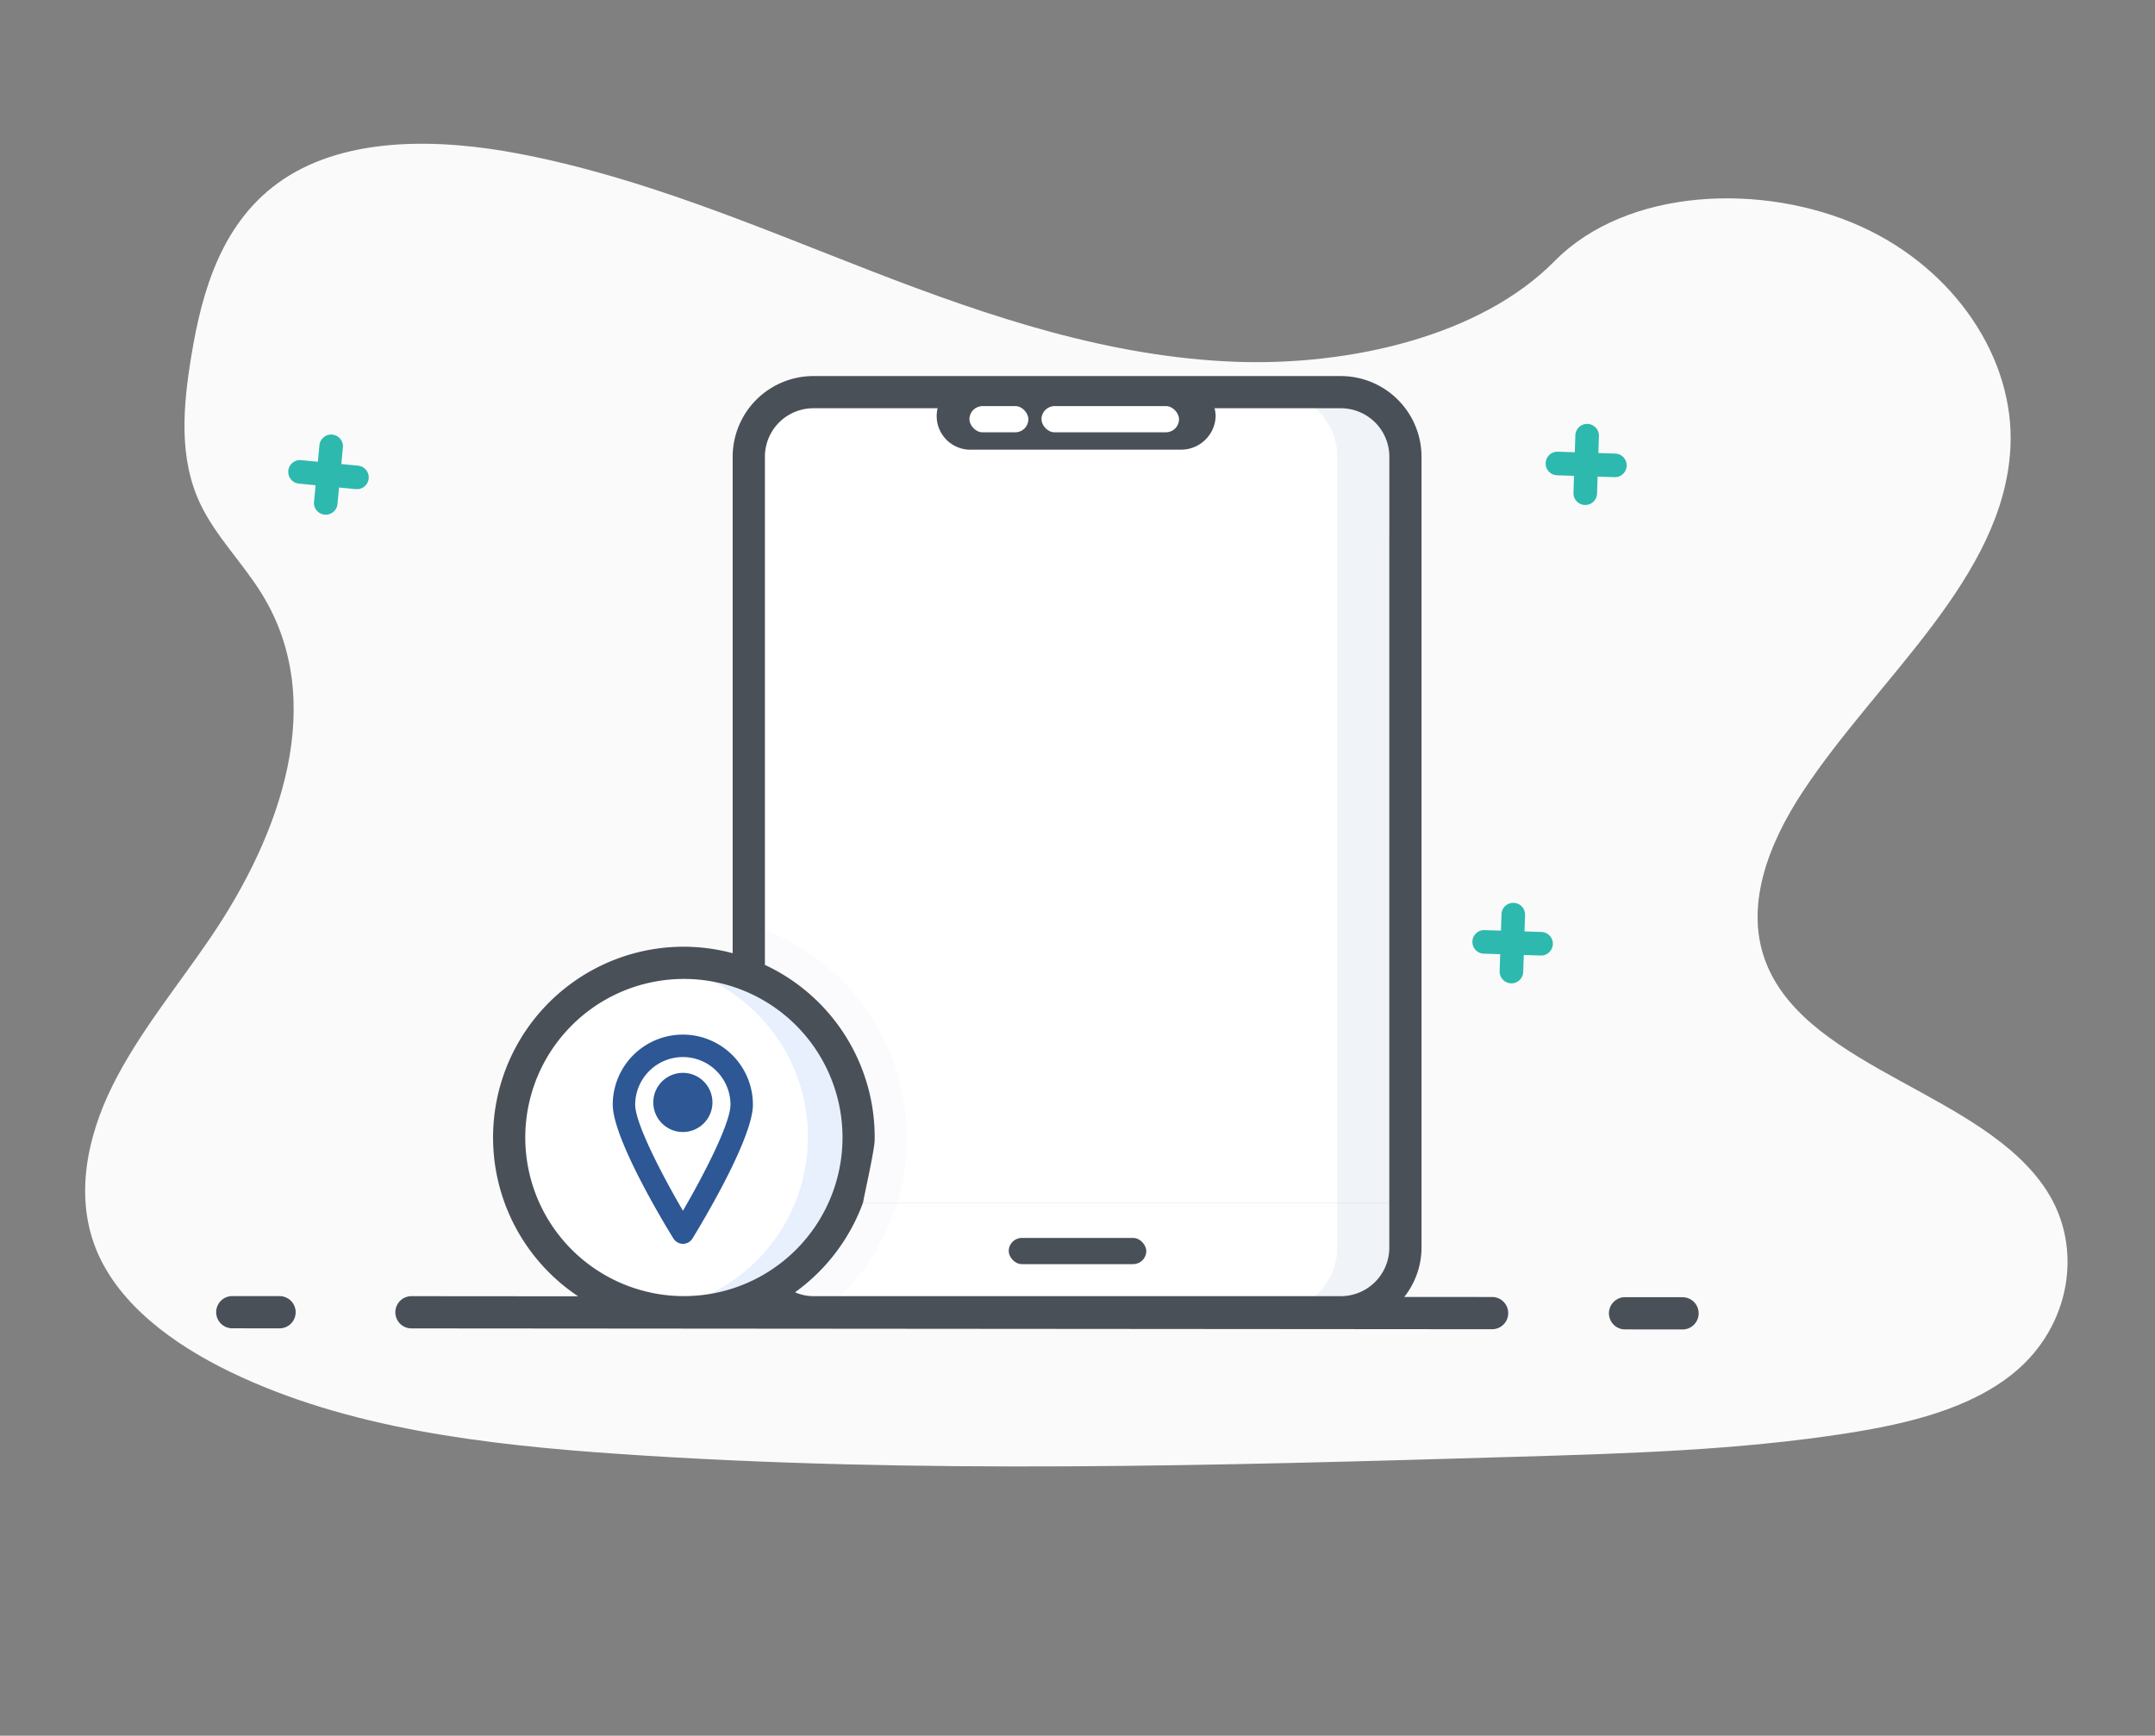 <svg xmlns="http://www.w3.org/2000/svg" width="329" height="265" viewBox="0 0 329 265"><rect x="0" y="0" width="329" height="265" fill="#808080" stroke="none"/><defs><style>.a{fill:#fafafa;}.b{fill:#2eb9ae;}.c{fill:#fff;}.d{fill:#f0f3f7;}.e{opacity:0.3;}.f{fill:none;}.g{fill:#e8f0fd;}.h{fill:#4a5058;}.i{fill:#2d5795;}.j{fill:rgba(255,255,255,0);}</style></defs><g transform="translate(-43 -216)"><path class="a" d="M271.069,63.473c-19.4-.672-37.881-6.916-55.527-13.748s-35.123-14.4-54.061-18.022c-12.181-2.328-26.112-2.657-35.924,3.853-9.446,6.276-12.5,17.081-14.138,27.117-1.235,7.55-1.961,15.5,1.421,22.562,2.35,4.908,6.517,9.032,9.4,13.733,10.034,16.354,2.941,36.523-7.929,52.492-5.1,7.493-11.017,14.645-14.953,22.613s-5.756,17.111-2.311,25.246c3.412,8.07,11.545,14.119,20.356,18.378,17.894,8.652,38.973,11.127,59.541,12.529,45.517,3.105,91.274,1.76,136.911.415,16.89-.5,33.852-1,50.467-3.607,9.227-1.447,18.752-3.739,25.452-9.28,8.5-7.033,10.61-18.94,4.911-27.76-9.557-14.791-35.975-18.465-42.663-34.338-3.675-8.739.1-18.471,5.444-26.576,11.464-17.383,30.677-32.634,31.688-52.5.7-13.647-8.541-27.314-22.823-33.773-14.969-6.767-35.729-5.918-46.767,5.287C308.186,59.627,288.2,64.065,271.069,63.473Z" transform="translate(-39.226 207.768)"/><g transform="translate(267.711 353.763)"><path class="b" d="M882.8,4951.93a1.807,1.807,0,0,1-1.852,1.748l-2.588-.085-.084,2.586a1.8,1.8,0,0,1-3.6-.115l.084-2.589-2.586-.087a1.8,1.8,0,0,1,.116-3.594l2.588.084.086-2.588a1.8,1.8,0,0,1,3.594.119l-.084,2.587,2.588.084A1.8,1.8,0,0,1,882.8,4951.93Z" transform="translate(-870.44 -4945.556)"/></g><g transform="translate(157.316 275.874)"><path class="c" d="M925.84,4923.735v120.743a9.891,9.891,0,0,1-9.2,9.864h-.074a4.891,4.891,0,0,1-.615.026h-80.52a9.9,9.9,0,0,1-9.865-9.89V4923.735a9.874,9.874,0,0,1,9.865-9.84h80.52A9.848,9.848,0,0,1,925.84,4923.735Z" transform="translate(-825.566 -4913.895)"/></g><g transform="translate(237.266 275.874)"><path class="d" d="M878.385,4923.735v120.743a9.891,9.891,0,0,1-9.2,9.864h-.074a4.893,4.893,0,0,1-.615.026H858.064a4.889,4.889,0,0,0,.615-.026h.074a9.891,9.891,0,0,0,9.2-9.864V4923.735a9.848,9.848,0,0,0-9.889-9.84H868.5A9.848,9.848,0,0,1,878.385,4923.735Z" transform="translate(-858.064 -4913.895)"/></g><g class="e" transform="translate(157.316 357.107)"><path class="d" d="M829.074,5003.755H839.52c.022-.022.047-.039.069-.061a34.046,34.046,0,0,0-14.023-56.779v49.35A9.839,9.839,0,0,0,829.074,5003.755Z" transform="translate(-825.566 -4946.915)"/></g><g transform="translate(226.37 317.643)"><path class="f" d="M853.635,4949.23v-18.357h9.278v18.357" transform="translate(-853.635 -4930.873)"/></g><g transform="translate(232.04 311.567)"><path class="f" d="M863.006,4931.438a3.03,3.03,0,0,1-3.033,3.033H855.94a3.034,3.034,0,0,0,0-6.067h4.032A3.032,3.032,0,0,1,863.006,4931.438Z" transform="translate(-855.94 -4928.403)"/></g><g transform="translate(178.525 318.412)"><path class="f" d="M892.01,4951.157v37.468a4.812,4.812,0,0,1-4.812,4.811H839a4.812,4.812,0,0,1-4.812-4.811v-37.468l28.911-19.972Z" transform="translate(-834.187 -4931.186)"/></g><g transform="translate(171.524 313.645)"><path class="f" d="M835.255,4958.749a3.916,3.916,0,0,1-3.7-2.64,4.021,4.021,0,0,1,2.005-4.81l31.861-21.594a3.9,3.9,0,0,1,3.67,0l31.905,21.619a3.979,3.979,0,0,1,2.027,4.581,3.922,3.922,0,0,1-5.6,2.387l-28.791-19.913a2.778,2.778,0,0,0-2.745,0l-28.791,19.913A3.9,3.9,0,0,1,835.255,4958.749Z" transform="translate(-831.341 -4929.248)"/></g><g transform="translate(208.858 313.909)"><path class="f" d="M880.855,4955.753a3.93,3.93,0,0,1-5.6,2.387l-4.362-2.487a3.919,3.919,0,0,0,3.112-7.182l-27.487-19.115a4.26,4.26,0,0,1,.411.192l31.905,21.615A3.986,3.986,0,0,1,880.855,4955.753Z" transform="translate(-846.517 -4929.356)"/></g><g transform="translate(120.735 363.002)"><path class="c" d="M864.036,4976.285a26.671,26.671,0,1,1-26.368-26.972A26.68,26.68,0,0,1,864.036,4976.285Z" transform="translate(-810.696 -4949.311)"/><g transform="translate(22.497 0.007)"><path class="g" d="M850.681,4976.288a26.679,26.679,0,0,1-26.973,26.371,27.29,27.29,0,0,1-3.867-.317,26.684,26.684,0,0,0,.6-52.8,27.365,27.365,0,0,1,3.875-.229A26.675,26.675,0,0,1,850.681,4976.288Z" transform="translate(-819.841 -4949.314)"/></g></g><path class="b" d="M807.679,4921.3l-2.578-.249.249-2.578a1.8,1.8,0,0,0-3.582-.345l-.248,2.575-2.578-.249a1.8,1.8,0,0,0-.344,3.583l2.578.249-.248,2.577a1.8,1.8,0,0,0,3.582.345l.248-2.575,2.576.249a1.8,1.8,0,0,0,.347-3.583Z" transform="translate(-709.993 -4634.205)"/><path class="b" d="M887.378,4922.242a1.8,1.8,0,0,0-1.732-1.85l-2.588-.086.084-2.585a1.8,1.8,0,0,0-3.6-.119l-.084,2.588-2.588-.086a1.8,1.8,0,0,0-.118,3.6l2.588.087-.084,2.589a1.8,1.8,0,0,0,3.6.117l.084-2.591,2.588.087A1.8,1.8,0,0,0,887.378,4922.242Z" transform="translate(-596.037 -4635.141)"/><path class="h" d="M802.19,4970l-7.215-.006h0a2.46,2.46,0,0,0,0,4.92l7.215.006h0a2.46,2.46,0,0,0,0-4.92Z" transform="translate(-716.512 -4556.116)"/><path class="h" d="M971.076,5053.5l-13.415-.009a12.176,12.176,0,0,0,2.637-7.521V4925.211a12.33,12.33,0,0,0-12.315-12.315H867.451a12.331,12.331,0,0,0-12.318,12.315v75.8a29.219,29.219,0,0,0-7.459-.993,29.126,29.126,0,0,0-16.131,53.374l-25.45-.02h0a2.46,2.46,0,0,0,0,4.92l164.982.127h0a2.46,2.46,0,0,0,0-4.92Zm-96.038-14.425h80.34v6.895a7.4,7.4,0,0,1-7.4,7.4H867.451a7.187,7.187,0,0,1-2.8-.588A29.215,29.215,0,0,0,875.038,5039.078Zm-14.984-113.866a7.4,7.4,0,0,1,7.4-7.4h80.532a7.405,7.405,0,0,1,7.4,7.4v11.816H860.054Zm0,11.816h95.324v102.05h-80.34c.263-1.525,1.757-8,1.774-9.592a29.025,29.025,0,0,0-16.758-26.687Zm-29.293,74.815a24.212,24.212,0,1,1-.389,34.231A24.192,24.192,0,0,1,830.761,5011.842Z" transform="translate(-700.277 -4639.48)"/><path class="h" d="M890.182,4970.067l-8.775-.007h0a2.46,2.46,0,0,0,0,4.92l8.775.007h0a2.46,2.46,0,0,0,0-4.92Z" transform="translate(-590.312 -4556.014)"/><g transform="translate(186 274.386)"><path class="h" d="M1711.888,815.109a5.279,5.279,0,0,1-5.454,5.134h-31.685a5.141,5.141,0,1,1,0-10.263h31.685A5.279,5.279,0,0,1,1711.888,815.109Z" transform="translate(-1669.294 -809.98)"/></g><rect class="c" width="9" height="4" rx="2" transform="translate(191 278)"/><rect class="c" width="21" height="4" rx="2" transform="translate(202 278)"/><rect class="h" width="21" height="4" rx="2" transform="translate(197 405)"/><path class="i" d="M686.55,2834.938c0,5.289,8.3,18.9,9.26,20.42a1.7,1.7,0,0,0,2.91,0c.941-1.523,9.226-15.131,9.226-20.42a10.7,10.7,0,1,0-21.4,0Zm10.715-7.275a7.276,7.276,0,0,1,7.257,7.275c0,2.807-4.005,10.595-7.257,16.192-3.269-5.6-7.292-13.368-7.292-16.192A7.294,7.294,0,0,1,697.265,2827.663Z" transform="translate(-550 -2450.279)"/><ellipse class="i" cx="4.517" cy="4.517" rx="4.517" ry="4.517" transform="translate(142.736 379.795)"/><rect class="j" width="329" height="265" transform="translate(43 216)"/></g></svg>